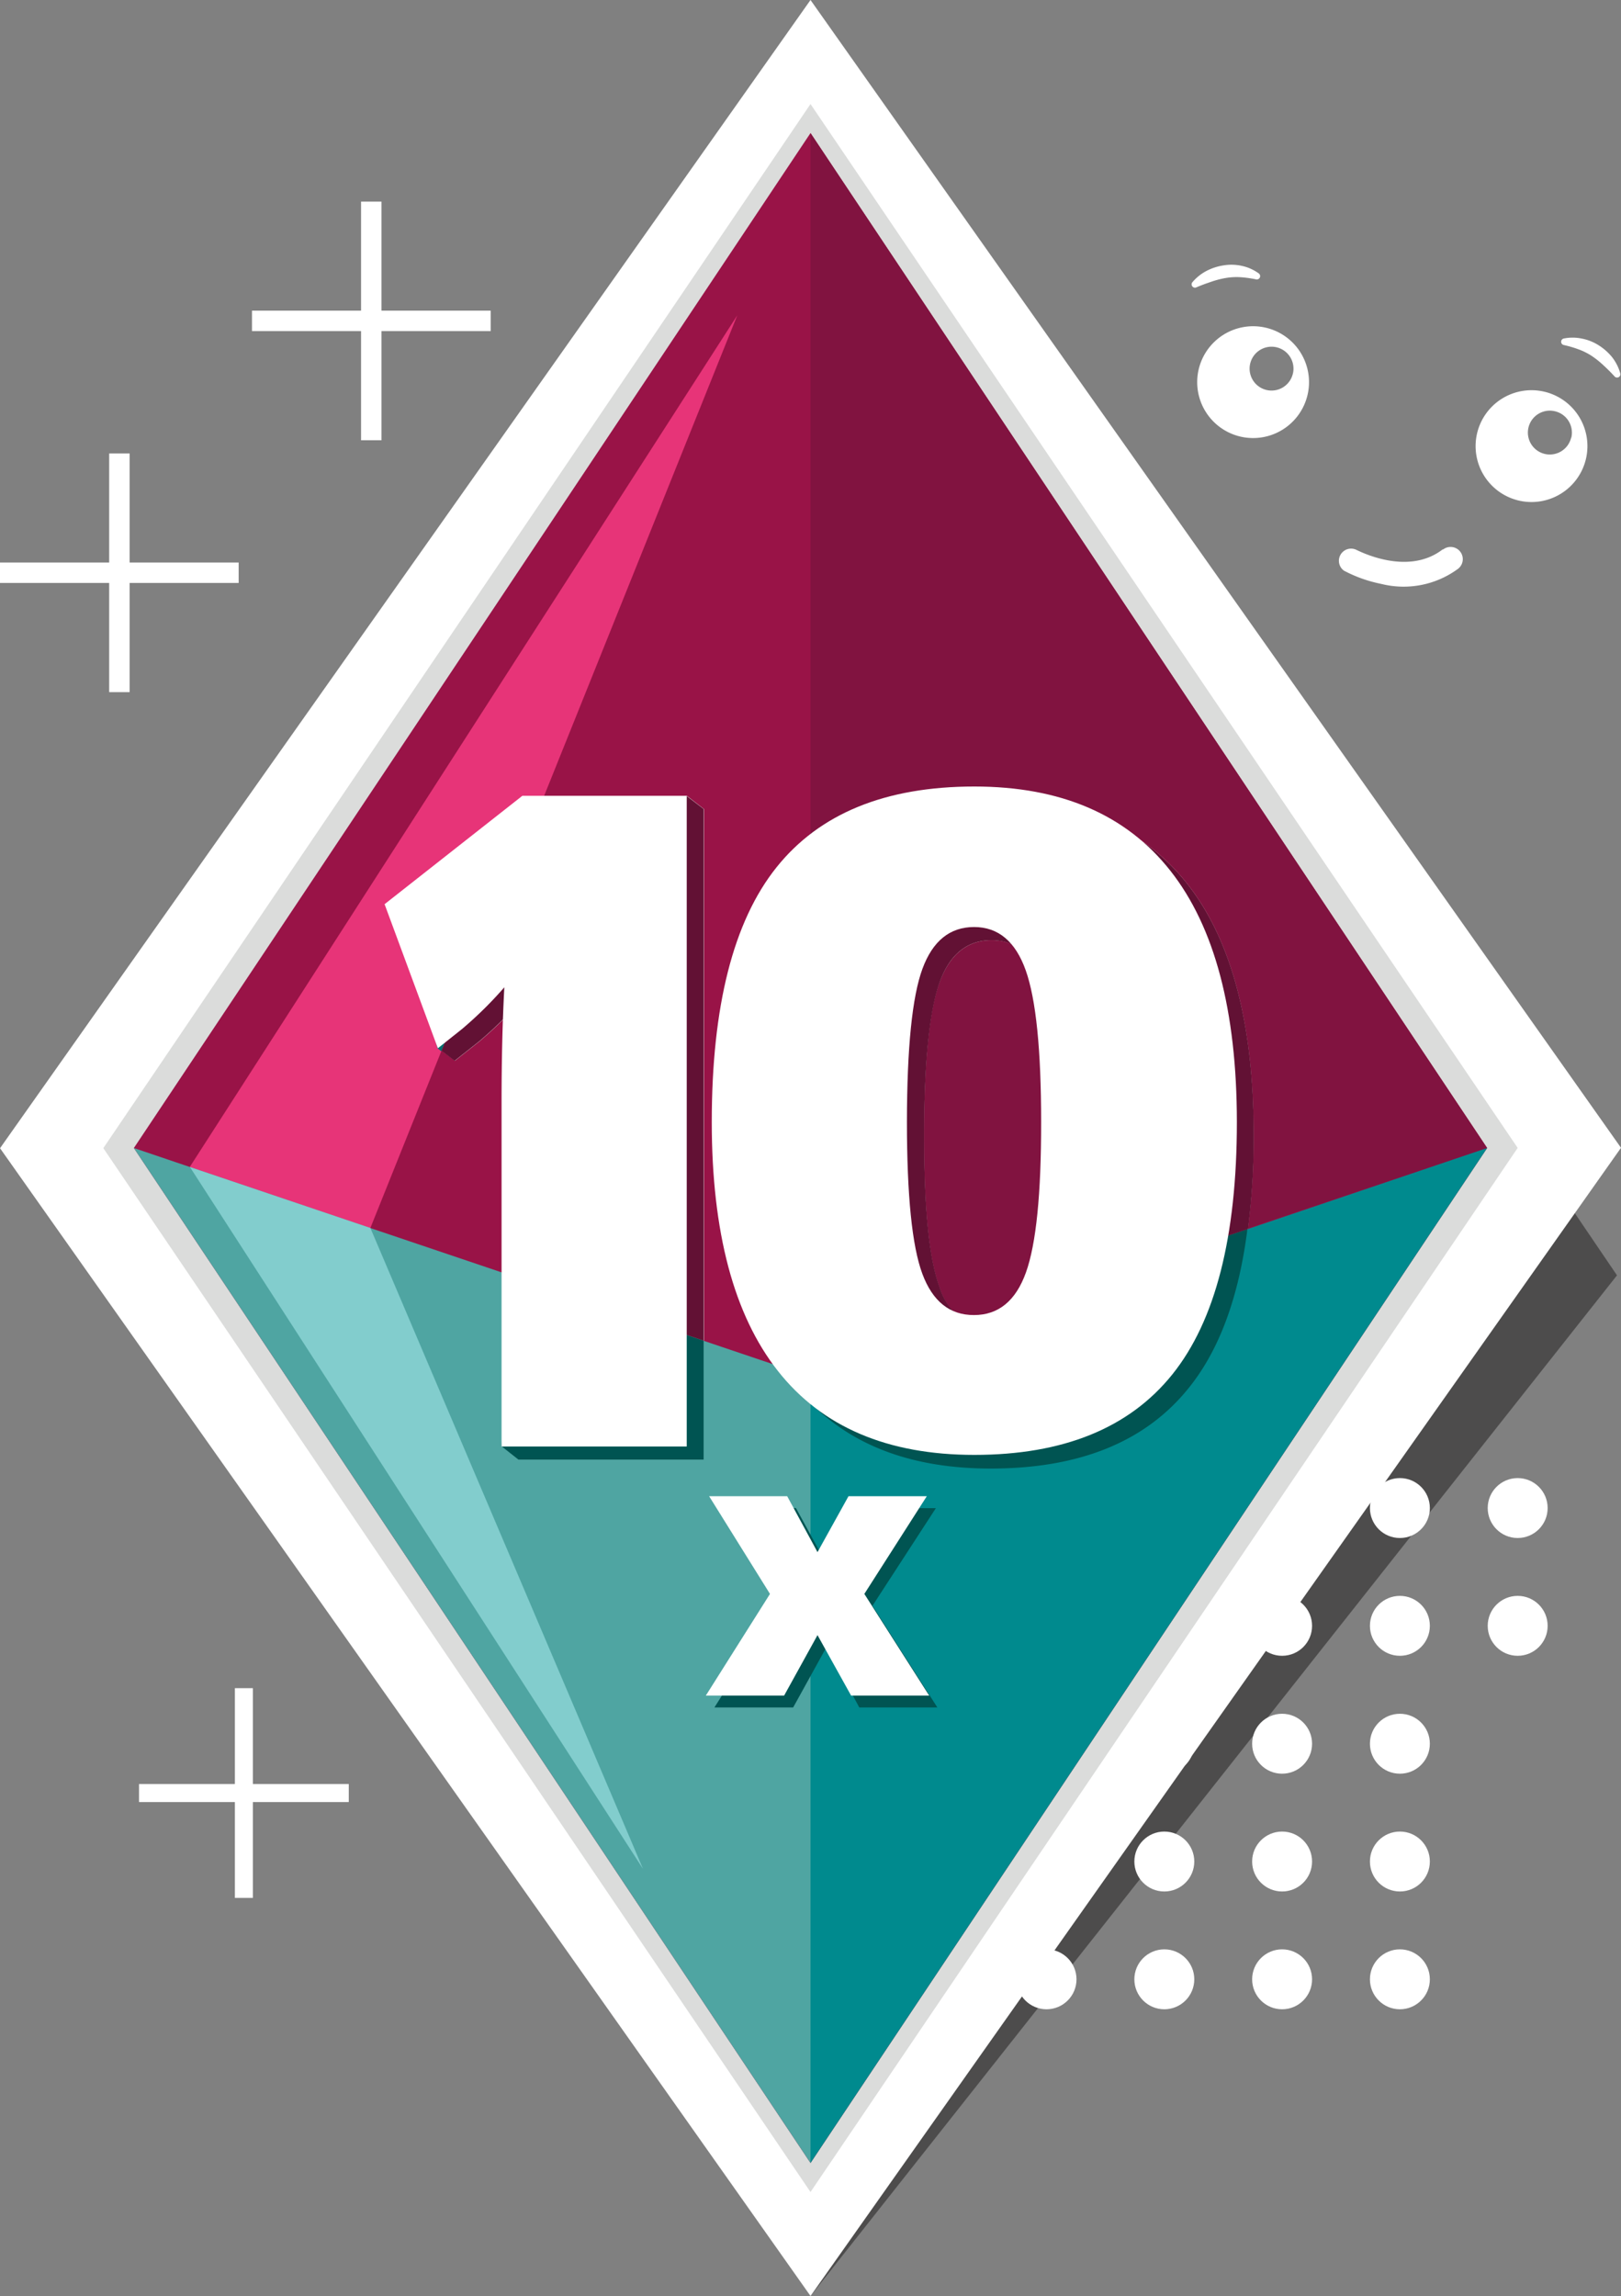 <svg xmlns="http://www.w3.org/2000/svg" viewBox="0 0 141.2 200"><rect x="0" y="0" width="141.2" height="200" fill="#808080" stroke="none"/><defs><style>.cls-1{isolation:isolate;}.cls-2{fill:#1b1819;opacity:0.5;mix-blend-mode:multiply;}.cls-3{fill:#fff;}.cls-4{fill:#dbdcdb;}.cls-5{fill:#991347;}.cls-6{fill:#811340;}.cls-7{fill:#008a8e;}.cls-8{fill:#4fa5a2;}.cls-9{fill:#e73478;}.cls-10{fill:#82cdcd;}.cls-11{fill:#005452;}.cls-12{fill:#621134;}.cls-13{fill:#006d6d;}</style></defs><title>Ativo 6</title><g class="cls-1"><g id="Camada_2" data-name="Camada 2"><g id="Layer_1" data-name="Layer 1"><polygon class="cls-2" points="72.67 10.62 0 100.02 70.6 200 140.85 111.09 72.67 10.62"/><rect class="cls-3" x="39.75" y="127.77" width="1.57" height="18.27" transform="translate(81.06 273.8) rotate(180)"/><rect class="cls-3" x="39.75" y="127.77" width="1.57" height="18.27" transform="translate(177.43 96.37) rotate(90)"/><rect class="cls-3" x="20.47" y="147.05" width="1.57" height="18.27" transform="translate(42.5 312.37) rotate(-180)"/><rect class="cls-3" x="20.47" y="147.05" width="1.57" height="18.27" transform="translate(177.43 134.93) rotate(90)"/><rect class="cls-3" x="60.67" y="147.05" width="1.57" height="18.27" transform="translate(122.9 312.37) rotate(180)"/><rect class="cls-3" x="60.67" y="147.05" width="1.57" height="18.27" transform="translate(217.64 94.73) rotate(90)"/><rect class="cls-3" x="31.45" y="17.55" width="1.78" height="20.79" transform="translate(64.68 55.9) rotate(180)"/><rect class="cls-3" x="31.45" y="17.55" width="1.78" height="20.79" transform="translate(60.29 -4.39) rotate(90)"/><rect class="cls-3" x="9.5" y="39.5" width="1.78" height="20.79" transform="translate(20.79 99.79) rotate(-180)"/><rect class="cls-3" x="9.5" y="39.5" width="1.78" height="20.79" transform="translate(60.29 39.5) rotate(90)"/><rect class="cls-3" x="55.26" y="39.5" width="1.78" height="20.79" transform="translate(112.3 99.79) rotate(180)"/><rect class="cls-3" x="55.26" y="39.5" width="1.78" height="20.79" transform="translate(106.05 -6.26) rotate(90)"/><circle class="cls-3" cx="80.9" cy="172.41" r="2.61"/><circle class="cls-3" cx="80.9" cy="162.15" r="2.61"/><circle class="cls-3" cx="80.9" cy="151.89" r="2.61"/><circle class="cls-3" cx="91.16" cy="141.62" r="2.61"/><circle class="cls-3" cx="91.16" cy="131.36" r="2.61"/><circle class="cls-3" cx="91.16" cy="172.41" r="2.61"/><circle class="cls-3" cx="101.42" cy="172.41" r="2.61"/><circle class="cls-3" cx="111.68" cy="172.41" r="2.61"/><circle class="cls-3" cx="121.94" cy="172.41" r="2.61"/><circle class="cls-3" cx="91.16" cy="162.15" r="2.61"/><circle class="cls-3" cx="101.42" cy="162.15" r="2.61"/><circle class="cls-3" cx="111.68" cy="162.15" r="2.61"/><circle class="cls-3" cx="121.94" cy="162.15" r="2.61"/><circle class="cls-3" cx="91.16" cy="151.89" r="2.61"/><circle class="cls-3" cx="101.42" cy="151.89" r="2.61"/><circle class="cls-3" cx="111.68" cy="151.89" r="2.61"/><circle class="cls-3" cx="121.94" cy="151.89" r="2.61"/><circle class="cls-3" cx="101.42" cy="141.62" r="2.61"/><circle class="cls-3" cx="111.68" cy="141.62" r="2.61"/><circle class="cls-3" cx="121.94" cy="141.62" r="2.61"/><circle class="cls-3" cx="132.2" cy="141.62" r="2.61"/><circle class="cls-3" cx="101.42" cy="131.36" r="2.61"/><circle class="cls-3" cx="111.68" cy="131.36" r="2.61"/><circle class="cls-3" cx="121.94" cy="131.36" r="2.61"/><circle class="cls-3" cx="132.2" cy="131.36" r="2.61"/><polygon class="cls-3" points="70.6 0 0 100.02 70.6 200 141.2 99.98 70.6 0"/><polygon class="cls-4" points="70.6 9.06 9 100.01 70.6 190.94 132.2 99.99 70.6 9.06"/><path class="cls-5" d="M70.6,11.59,11.66,100,70.6,188.41,129.54,100ZM47,70.47l12.85-1.14,1.47,1.14v46.31l-16.83-5.69.71-14c0-3.64.07-7,.24-10a34.06,34.06,0,0,1-3.7,3.64l-2.11,1.67-1.14-.88,8.48-21.06Zm43.33,42.8a9.51,9.51,0,0,0,.58-1.3q1.31-3.71,1.32-13.1c0-6.28-.46-10.68-1.34-13.19s-2.4-3.78-4.5-3.78-3.62,1.21-4.5,3.64S80.5,92.42,80.5,98.88s.44,10.81,1.34,13.21a5.3,5.3,0,0,0,2.53,3.17L70.6,119.93V75.06q5.59-5.41,15.75-5.4,11.3,0,17.08,7.34t5.78,21.88a62.33,62.33,0,0,1-.5,8.17Z"/><path class="cls-6" d="M90.85,85.69c.88,2.51,1.34,6.91,1.34,13.19s-.45,10.62-1.32,13.1a9.51,9.51,0,0,1-.58,1.3l-5.92,2a5.3,5.3,0,0,1-2.53-3.17c-.91-2.4-1.34-6.8-1.34-13.21s.44-10.9,1.34-13.33,2.39-3.64,4.5-3.64S90,83.17,90.85,85.69Z"/><path class="cls-6" d="M108.71,107a62.33,62.33,0,0,0,.5-8.17q0-14.53-5.78-21.88T86.35,69.66q-10.17,0-15.75,5.4V11.59L129.54,100Z"/><polygon class="cls-7" points="129.54 100 70.6 188.41 70.6 119.93 84.38 115.27 90.3 113.27 108.71 107.05 129.54 100"/><polygon class="cls-8" points="70.6 119.93 70.6 188.41 11.66 100 16.53 101.65 32.26 106.97 44.46 111.09 61.29 116.79 68.19 119.12 70.6 119.93"/><polygon class="cls-9" points="64.22 27.47 46.92 70.51 38.44 91.57 32.26 106.97 16.53 101.65 64.22 27.47"/><polygon class="cls-10" points="56.01 162.79 16.54 101.65 32.26 106.96 56.01 162.79"/><path class="cls-11" d="M90.3,113.27a4.49,4.49,0,0,1-5.92,2L70.6,119.93V75.06a16.72,16.72,0,0,0-1.5,1.65q-5.62,7.05-5.62,22.17,0,13,4.7,20.24c.33.52.68,1,1,1.49a16.92,16.92,0,0,0,1.37,1.53q5.66,5.78,15.75,5.78,11.6,0,17.23-7,4-4.93,5.13-13.86Z"/><path class="cls-12" d="M109.21,98.88a62.33,62.33,0,0,1-.5,8.17L90.3,113.27a9.51,9.51,0,0,0,.58-1.3q1.31-3.71,1.32-13.1c0-6.28-.46-10.68-1.34-13.19s-2.4-3.78-4.5-3.78-3.62,1.21-4.5,3.64S80.5,92.42,80.5,98.88s.44,10.81,1.34,13.21a5.3,5.3,0,0,0,2.53,3.17L70.6,119.93V75.06q5.59-5.41,15.75-5.4,11.3,0,17.08,7.34T109.21,98.88Z"/><path class="cls-12" d="M61.29,70.47v46.31l-16.83-5.69.71-14c0-3.64.07-7,.24-10a34.06,34.06,0,0,1-3.7,3.64l-2.11,1.67-1.14-.88,8.48-21.06,0,0,12.85-1.14Z"/><polygon class="cls-13" points="46.92 70.51 38.44 91.57 38.11 91.31 34.94 79.91 46.92 70.51"/><polygon class="cls-11" points="61.29 116.79 61.29 127.14 45.16 127.14 43.69 125.98 44.46 111.09 61.29 116.79"/><path class="cls-3" d="M107.74,97.73q0,15-5.63,22t-17.24,7q-11.35,0-17.11-7.31T62,97.73q0-15.12,5.63-22.17t17.24-7.05q11.3,0,17.08,7.34T107.74,97.73ZM79,97.73q0,9.61,1.34,13.22t4.5,3.6q3.2,0,4.53-3.72t1.32-13.1q0-9.42-1.34-13.2t-4.5-3.78q-3.16,0-4.5,3.64T79,97.73Z"/><path class="cls-3" d="M45.5,69.32l-12,9.44,4.64,12.55,2.11-1.68A34,34,0,0,0,43.93,86q-.24,4.53-.24,10v30H59.82V69.32Z"/><path class="cls-11" d="M67.83,139.87l-5.3-8.51h6.8L72,136.24l2.7-4.87h6.82L76,139.87l5.65,8.86h-6.8L72,143.46l-2.91,5.27H62.23Z"/><path class="cls-3" d="M67.07,138.84l-5.3-8.51h6.8l2.64,4.87,2.7-4.87h6.82l-5.44,8.51,5.65,8.86h-6.8l-2.93-5.27L68.3,147.7H61.48Z"/><path class="cls-3" d="M110.24,28.54a4.87,4.87,0,1,0,3.66,5.84A4.87,4.87,0,0,0,110.24,28.54Zm2.38,4a1.91,1.91,0,1,1-1.43-2.29A1.91,1.91,0,0,1,112.62,32.55Z"/><path class="cls-3" d="M134.48,34.11A4.87,4.87,0,1,0,138.14,40,4.87,4.87,0,0,0,134.48,34.11Zm2.38,4a1.91,1.91,0,1,1-1.43-2.29A1.91,1.91,0,0,1,136.87,38.13Z"/><path class="cls-3" d="M125.66,47.86c-3.16,2.43-7.53,0-7.59,0a1.06,1.06,0,0,0-1,1.85,11.94,11.94,0,0,0,3,1.1l.32.07A8,8,0,0,0,127,49.55a1.06,1.06,0,1,0-1.29-1.69Z"/><path class="cls-3" d="M106.8,24.21a5.65,5.65,0,0,1,1.3-.06,9.85,9.85,0,0,1,1.34.19h0a.29.29,0,0,0,.21-.52,3.86,3.86,0,0,0-1.43-.65,4.22,4.22,0,0,0-1.6-.06,4.81,4.81,0,0,0-1.51.48,4.14,4.14,0,0,0-1.25,1,.29.29,0,0,0,.33.45h0c.41-.18.85-.34,1.27-.48A7.89,7.89,0,0,1,106.8,24.21Z"/><path class="cls-3" d="M140.44,31.13a4.81,4.81,0,0,0-1.18-1.05,4.22,4.22,0,0,0-1.49-.59,3.86,3.86,0,0,0-1.57,0,.29.29,0,0,0,0,.56h0a9.85,9.85,0,0,1,1.3.38,5.65,5.65,0,0,1,1.16.58,7.88,7.88,0,0,1,1,.8c.33.3.66.63,1,1l0,0a.29.29,0,0,0,.48-.28A4.13,4.13,0,0,0,140.44,31.13Z"/></g></g></g></svg>